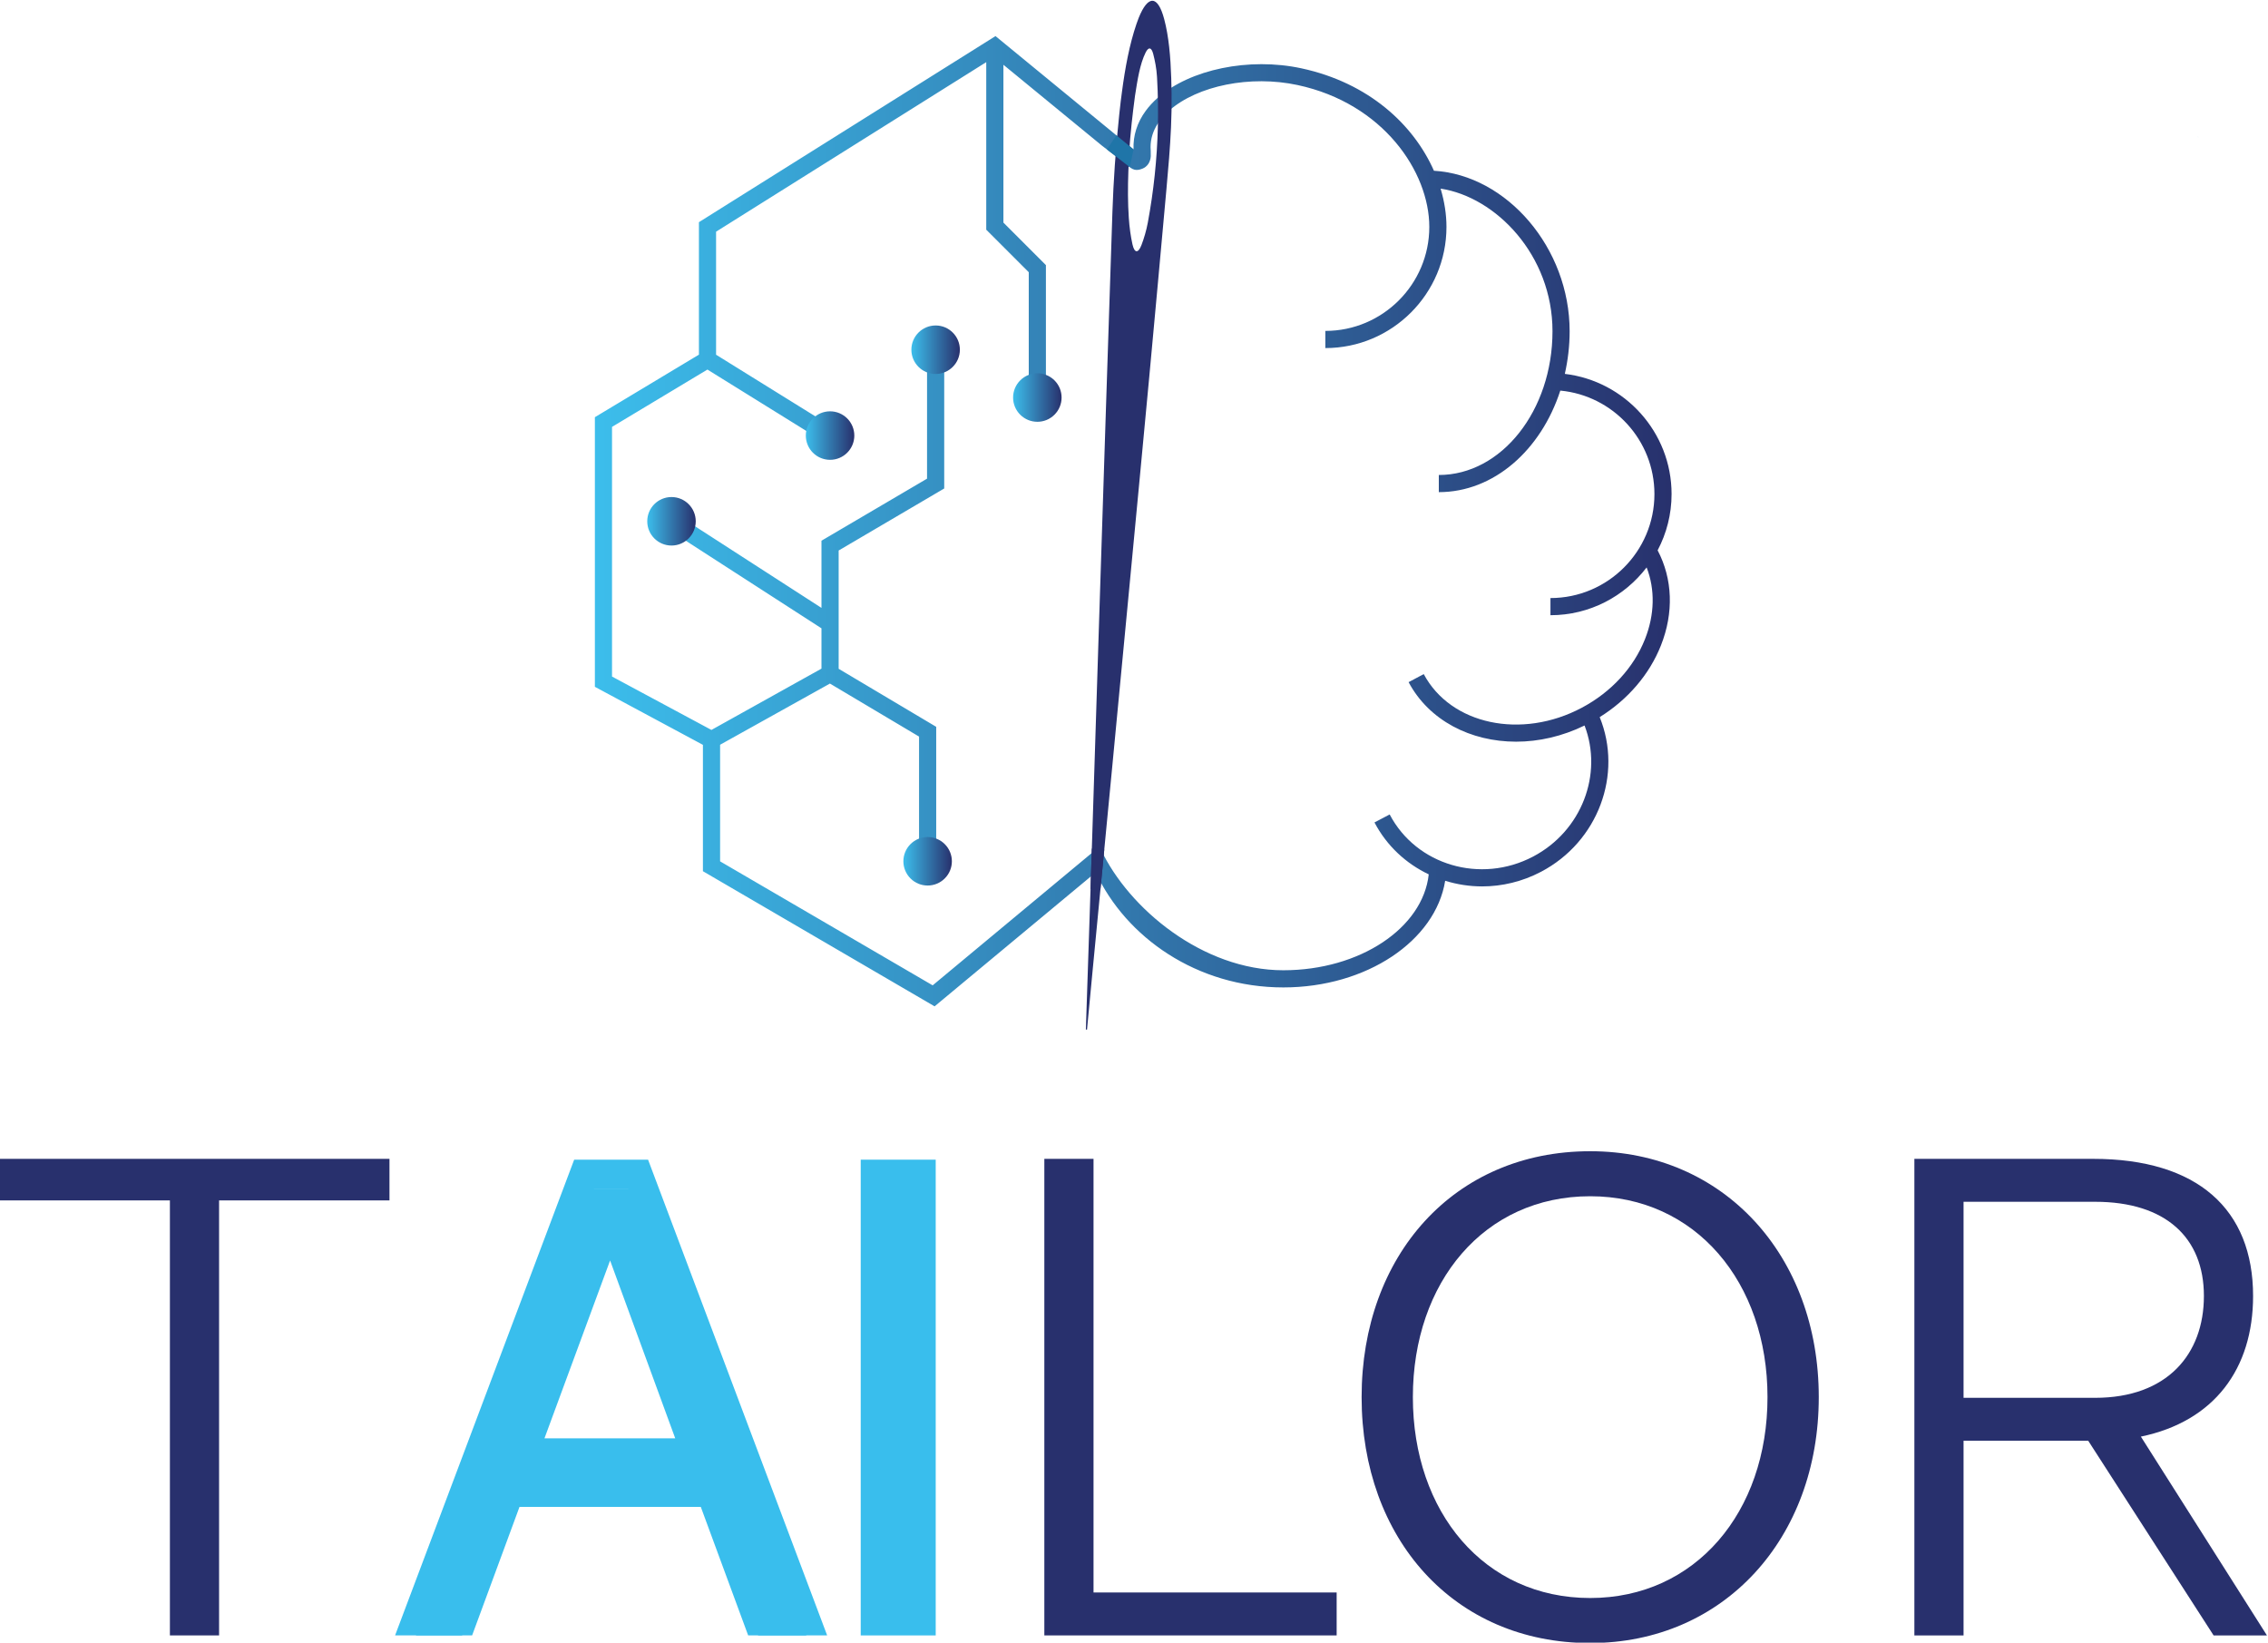 <?xml version="1.0" encoding="UTF-8" standalone="no"?>
<svg
   xmlns:dc="http://purl.org/dc/elements/1.1/"
   xmlns:cc="http://creativecommons.org/ns#"
   xmlns:rdf="http://www.w3.org/1999/02/22-rdf-syntax-ns#"
   xmlns:svg="http://www.w3.org/2000/svg"
   xmlns="http://www.w3.org/2000/svg"
   xmlns:sodipodi="http://sodipodi.sourceforge.net/DTD/sodipodi-0.dtd"
   xmlns:inkscape="http://www.inkscape.org/namespaces/inkscape"
   viewBox="0 0 410.256 297.129"
   height="297.129"
   width="410.256"
   xml:space="preserve"
   id="svg2"
   version="1.1"
   sodipodi:docname="TAILOR logo - full-color rgb.svg"
   inkscape:version="0.92.5 (2060ec1f9f, 2020-04-08)"><sodipodi:namedview
     pagecolor="#ffffff"
     bordercolor="#666666"
     borderopacity="1"
     objecttolerance="10"
     gridtolerance="10"
     guidetolerance="10"
     inkscape:pageopacity="0"
     inkscape:pageshadow="2"
     inkscape:window-width="556"
     inkscape:window-height="998"
     id="namedview111"
     showgrid="false"
     fit-margin-top="0"
     fit-margin-left="0"
     fit-margin-right="0"
     fit-margin-bottom="0"
     inkscape:zoom="0.29733907"
     inkscape:cx="-97.55686"
     inkscape:cy="135.93268"
     inkscape:window-x="560"
     inkscape:window-y="24"
     inkscape:window-maximized="0"
     inkscape:current-layer="svg2" /><defs
     id="defs6"><clipPath
       id="clipPath18"
       clipPathUnits="userSpaceOnUse"><path
         id="path16"
         d="m 565.437,400.089 c 0.007,-0.024 0.017,-0.036 0.023,-0.079 v 0 c -0.005,0.036 -0.002,0.05 -0.005,0.08 v 0 z"
         inkscape:connector-curvature="0" /></clipPath><linearGradient
       id="linearGradient30"
       spreadMethod="pad"
       gradientTransform="matrix(0.024,0,0,-0.024,565.436,400.05)"
       gradientUnits="userSpaceOnUse"
       y2="0"
       x2="1"
       y1="0"
       x1="0"><stop
         id="stop24"
         offset="0"
         style="stop-opacity:1;stop-color:#009ee2" /><stop
         id="stop26"
         offset="0.996"
         style="stop-opacity:1;stop-color:#29235c" /><stop
         id="stop28"
         offset="1"
         style="stop-opacity:1;stop-color:#29235c" /></linearGradient><clipPath
       id="clipPath40"
       clipPathUnits="userSpaceOnUse"><path
         id="path38"
         d="m 362.011,388.493 v -17.974 l -14.12,-8.487 v -36.587 l 14.662,-7.875 v -17.146 l 31.437,-18.338 21.869,18.179 c 4.091,-8.801 13.721,-15.611 25.453,-15.611 v 0 c 11.31,0 20.651,6.333 21.965,14.473 v 0 c 1.61,-0.499 3.299,-0.765 5.011,-0.765 v 0 c 2.69,0 5.433,0.637 7.993,1.982 v 0 c 7.767,4.08 11.121,13.233 7.964,20.988 v 0 c 3.822,2.382 6.75,5.786 8.313,9.735 v 0 c 1.755,4.434 1.592,9.01 -0.45,12.901 v 0 c 1.203,2.283 1.892,4.876 1.892,7.63 v 0 c 0,8.403 -6.34,15.342 -14.486,16.312 v 0 c 0.414,1.846 0.653,3.78 0.653,5.785 v 0 c 0,11.281 -8.505,21.19 -18.416,21.778 v 0 c -2.747,6.225 -8.811,11.933 -18.012,13.906 v 0 c -7.071,1.512 -15.072,-0.133 -19.466,-4.005 v 0 c -0.631,-0.557 -1.174,-1.146 -1.627,-1.762 v 0 c -1.171,-1.596 -1.733,-3.375 -1.658,-5.245 v 0 l -3.295,2.705 -15.438,12.674 z m 18.408,-27.967 -16.081,9.982 v 16.697 L 401,410.21 v -22.737 l 5.769,-5.769 v -17.006 h 2.328 v 17.97 l -5.768,5.769 v 21.416 l 13.4,-10.997 3.37,-2.572 c 0.787,-0.762 1.28,-0.841 2.073,-0.536 v 0 c 0.679,0.26 1.1,0.879 1.154,1.697 v 0 l -0.008,0.752 c -0.213,2.485 1.24,4.324 2.494,5.431 v 0 c 3.877,3.414 11.048,4.845 17.438,3.474 v 0 c 11.608,-2.488 17.872,-11.776 17.872,-19.252 v 0 c 0,-7.781 -6.329,-14.111 -14.109,-14.111 v 0 -2.329 c 9.063,0 16.438,7.376 16.438,16.44 v 0 c 0,1.694 -0.273,3.449 -0.796,5.197 v 0 c 7.506,-1.134 15.184,-9.029 15.184,-19.352 v 0 c 0,-10.756 -6.921,-19.507 -15.427,-19.507 v 0 -2.328 c 7.477,0 13.874,5.719 16.487,13.78 v 0 c 7.155,-0.676 12.773,-6.714 12.773,-14.042 v 0 c 0,-7.779 -6.331,-14.11 -14.11,-14.11 v 0 -2.328 c 5.32,0 10.045,2.552 13.051,6.485 v 0 c 1.162,-2.998 1.096,-6.397 -0.219,-9.721 v 0 c -1.537,-3.883 -4.582,-7.192 -8.573,-9.316 v 0 c -8.174,-4.353 -17.8,-2.304 -21.455,4.563 v 0 l -2.055,-1.094 c 2.774,-5.209 8.419,-8.078 14.591,-8.078 v 0 c 3.063,0 6.253,0.717 9.287,2.195 v 0 c 2.53,-6.603 -0.381,-14.316 -6.991,-17.789 v 0 c -7.11,-3.736 -15.838,-1.169 -19.455,5.719 v 0 l -2.062,-1.084 c 1.678,-3.196 4.299,-5.588 7.363,-7.045 v 0 c -0.791,-7.267 -9.329,-13.013 -19.732,-13.013 v 0 c -10.923,0 -20.982,8.366 -24.766,16.402 v 0 l -0.512,-0.901 -0.178,0.854 -22.129,-18.402 -28.845,16.825 v 15.823 l 14.904,8.302 12.095,-7.194 v -17.599 h 2.327 v 18.923 l -13.238,7.875 v 16.05 l 14.324,8.417 v 18.861 h -2.328 V 353.69 l -14.325,-8.418 v -9.118 l -19.723,12.73 -1.263,-1.957 20.986,-13.545 v -5.47 l -14.934,-8.318 -13.489,7.244 v 15.746 2.786 15.345 l 12.947,7.78 16.027,-9.948 z"
         inkscape:connector-curvature="0" /></clipPath><linearGradient
       id="linearGradient52"
       spreadMethod="pad"
       gradientTransform="matrix(146.11,0,0,-146.11,347.89,347.916)"
       gradientUnits="userSpaceOnUse"
       y2="0"
       x2="1"
       y1="0"
       x1="0"><stop
         id="stop46"
         offset="0"
         style="stop-opacity:1;stop-color:#3cbeec" /><stop
         id="stop48"
         offset="0.996"
         style="stop-opacity:1;stop-color:#28316d" /><stop
         id="stop50"
         offset="1"
         style="stop-opacity:1;stop-color:#28316d" /></linearGradient><clipPath
       id="clipPath62"
       clipPathUnits="userSpaceOnUse"><path
         id="path60"
         d="m 354.997,347.906 c 0,-1.817 1.472,-3.291 3.29,-3.291 v 0 c 1.817,0 3.29,1.474 3.29,3.291 v 0 c 0,1.817 -1.473,3.29 -3.29,3.29 v 0 c -1.818,0 -3.29,-1.473 -3.29,-3.29"
         inkscape:connector-curvature="0" /></clipPath><linearGradient
       id="linearGradient74"
       spreadMethod="pad"
       gradientTransform="matrix(6.58,0,0,-6.58,354.997,347.906)"
       gradientUnits="userSpaceOnUse"
       y2="0"
       x2="1"
       y1="0"
       x1="0"><stop
         id="stop68"
         offset="0"
         style="stop-opacity:1;stop-color:#3cbeec" /><stop
         id="stop70"
         offset="0.996"
         style="stop-opacity:1;stop-color:#28316d" /><stop
         id="stop72"
         offset="1"
         style="stop-opacity:1;stop-color:#28316d" /></linearGradient><clipPath
       id="clipPath84"
       clipPathUnits="userSpaceOnUse"><path
         id="path82"
         d="m 390.718,304.097 c -1.285,-1.285 -1.285,-3.367 0,-4.653 v 0 c 1.284,-1.285 3.368,-1.285 4.653,0 v 0 c 1.285,1.286 1.285,3.368 0,4.653 v 0 c -0.643,0.643 -1.485,0.964 -2.327,0.964 v 0 c -0.842,0 -1.684,-0.321 -2.326,-0.964"
         inkscape:connector-curvature="0" /></clipPath><linearGradient
       id="linearGradient96"
       spreadMethod="pad"
       gradientTransform="matrix(6.58,0,0,-6.58,389.754,301.771)"
       gradientUnits="userSpaceOnUse"
       y2="0"
       x2="1"
       y1="0"
       x1="0"><stop
         id="stop90"
         offset="0"
         style="stop-opacity:1;stop-color:#3cbeec" /><stop
         id="stop92"
         offset="0.996"
         style="stop-opacity:1;stop-color:#28316d" /><stop
         id="stop94"
         offset="1"
         style="stop-opacity:1;stop-color:#28316d" /></linearGradient><clipPath
       id="clipPath106"
       clipPathUnits="userSpaceOnUse"><path
         id="path104"
         d="m 376.515,359.536 c 0,-1.817 1.473,-3.29 3.29,-3.29 v 0 c 1.817,0 3.291,1.473 3.291,3.29 v 0 c 0,1.818 -1.474,3.291 -3.291,3.291 v 0 c -1.817,0 -3.29,-1.473 -3.29,-3.291"
         inkscape:connector-curvature="0" /></clipPath><linearGradient
       id="linearGradient118"
       spreadMethod="pad"
       gradientTransform="matrix(6.58,0,0,-6.58,376.515,359.537)"
       gradientUnits="userSpaceOnUse"
       y2="0"
       x2="1"
       y1="0"
       x1="0"><stop
         id="stop112"
         offset="0"
         style="stop-opacity:1;stop-color:#3cbeec" /><stop
         id="stop114"
         offset="0.996"
         style="stop-opacity:1;stop-color:#28316d" /><stop
         id="stop116"
         offset="1"
         style="stop-opacity:1;stop-color:#28316d" /></linearGradient><clipPath
       id="clipPath128"
       clipPathUnits="userSpaceOnUse"><path
         id="path126"
         d="m 390.84,371.187 c 0,-1.817 1.474,-3.29 3.291,-3.29 v 0 c 1.816,0 3.289,1.473 3.289,3.29 v 0 c 0,1.818 -1.473,3.29 -3.289,3.29 v 0 c -1.817,0 -3.291,-1.472 -3.291,-3.29"
         inkscape:connector-curvature="0" /></clipPath><linearGradient
       id="linearGradient140"
       spreadMethod="pad"
       gradientTransform="matrix(6.58,0,0,-6.58,390.84,371.187)"
       gradientUnits="userSpaceOnUse"
       y2="0"
       x2="1"
       y1="0"
       x1="0"><stop
         id="stop134"
         offset="0"
         style="stop-opacity:1;stop-color:#3cbeec" /><stop
         id="stop136"
         offset="0.996"
         style="stop-opacity:1;stop-color:#28316d" /><stop
         id="stop138"
         offset="1"
         style="stop-opacity:1;stop-color:#28316d" /></linearGradient><clipPath
       id="clipPath150"
       clipPathUnits="userSpaceOnUse"><path
         id="path148"
         d="M 0,595.28 H 841.89 V 0 H 0 Z"
         inkscape:connector-curvature="0" /></clipPath><clipPath
       id="clipPath162"
       clipPathUnits="userSpaceOnUse"><path
         id="path160"
         d="m 405.607,367.025 c -1.286,-1.286 -1.286,-3.368 0,-4.654 v 0 c 1.285,-1.285 3.367,-1.285 4.653,0 v 0 c 1.285,1.286 1.285,3.368 0,4.654 v 0 c -0.643,0.642 -1.485,0.963 -2.327,0.963 v 0 c -0.842,0 -1.684,-0.321 -2.326,-0.963"
         inkscape:connector-curvature="0" /></clipPath><linearGradient
       id="linearGradient174"
       spreadMethod="pad"
       gradientTransform="matrix(6.58,0,0,-6.58,404.643,364.698)"
       gradientUnits="userSpaceOnUse"
       y2="0"
       x2="1"
       y1="0"
       x1="0"><stop
         id="stop168"
         offset="0"
         style="stop-opacity:1;stop-color:#3cbeec" /><stop
         id="stop170"
         offset="0.996"
         style="stop-opacity:1;stop-color:#28316d" /><stop
         id="stop172"
         offset="1"
         style="stop-opacity:1;stop-color:#28316d" /></linearGradient><clipPath
       id="clipPath184"
       clipPathUnits="userSpaceOnUse"><path
         id="path182"
         d="M 0,595.28 H 841.89 V 0 H 0 Z"
         inkscape:connector-curvature="0" /></clipPath></defs><g
     transform="matrix(1.333,0,0,-1.333,-356.132,558.05)"
     id="g10"><g
       id="g12"><g
         clip-path="url(#clipPath18)"
         id="g14"><g
           id="g20"><g
             id="g22"><path
               id="path32"
               style="fill:url(#linearGradient30);stroke:none"
               d="m 565.437,400.089 c 0.007,-0.024 0.017,-0.036 0.023,-0.079 v 0 c -0.005,0.036 -0.002,0.05 -0.005,0.08 v 0 z"
               inkscape:connector-curvature="0" /></g></g></g></g><g
       id="g34"><g
         clip-path="url(#clipPath40)"
         id="g36"><g
           id="g42"><g
             id="g44"><path
               id="path54"
               style="fill:url(#linearGradient52);stroke:none"
               d="m 362.011,388.493 v -17.974 l -14.12,-8.487 v -36.587 l 14.662,-7.875 v -17.146 l 31.437,-18.338 21.869,18.179 c 4.091,-8.801 13.721,-15.611 25.453,-15.611 v 0 c 11.31,0 20.651,6.333 21.965,14.473 v 0 c 1.61,-0.499 3.299,-0.765 5.011,-0.765 v 0 c 2.69,0 5.433,0.637 7.993,1.982 v 0 c 7.767,4.08 11.121,13.233 7.964,20.988 v 0 c 3.822,2.382 6.75,5.786 8.313,9.735 v 0 c 1.755,4.434 1.592,9.01 -0.45,12.901 v 0 c 1.203,2.283 1.892,4.876 1.892,7.63 v 0 c 0,8.403 -6.34,15.342 -14.486,16.312 v 0 c 0.414,1.846 0.653,3.78 0.653,5.785 v 0 c 0,11.281 -8.505,21.19 -18.416,21.778 v 0 c -2.747,6.225 -8.811,11.933 -18.012,13.906 v 0 c -7.071,1.512 -15.072,-0.133 -19.466,-4.005 v 0 c -0.631,-0.557 -1.174,-1.146 -1.627,-1.762 v 0 c -1.171,-1.596 -1.733,-3.375 -1.658,-5.245 v 0 l -3.295,2.705 -15.438,12.674 z m 18.408,-27.967 -16.081,9.982 v 16.697 L 401,410.21 v -22.737 l 5.769,-5.769 v -17.006 h 2.328 v 17.97 l -5.768,5.769 v 21.416 l 13.4,-10.997 3.37,-2.572 c 0.787,-0.762 1.28,-0.841 2.073,-0.536 v 0 c 0.679,0.26 1.1,0.879 1.154,1.697 v 0 l -0.008,0.752 c -0.213,2.485 1.24,4.324 2.494,5.431 v 0 c 3.877,3.414 11.048,4.845 17.438,3.474 v 0 c 11.608,-2.488 17.872,-11.776 17.872,-19.252 v 0 c 0,-7.781 -6.329,-14.111 -14.109,-14.111 v 0 -2.329 c 9.063,0 16.438,7.376 16.438,16.44 v 0 c 0,1.694 -0.273,3.449 -0.796,5.197 v 0 c 7.506,-1.134 15.184,-9.029 15.184,-19.352 v 0 c 0,-10.756 -6.921,-19.507 -15.427,-19.507 v 0 -2.328 c 7.477,0 13.874,5.719 16.487,13.78 v 0 c 7.155,-0.676 12.773,-6.714 12.773,-14.042 v 0 c 0,-7.779 -6.331,-14.11 -14.11,-14.11 v 0 -2.328 c 5.32,0 10.045,2.552 13.051,6.485 v 0 c 1.162,-2.998 1.096,-6.397 -0.219,-9.721 v 0 c -1.537,-3.883 -4.582,-7.192 -8.573,-9.316 v 0 c -8.174,-4.353 -17.8,-2.304 -21.455,4.563 v 0 l -2.055,-1.094 c 2.774,-5.209 8.419,-8.078 14.591,-8.078 v 0 c 3.063,0 6.253,0.717 9.287,2.195 v 0 c 2.53,-6.603 -0.381,-14.316 -6.991,-17.789 v 0 c -7.11,-3.736 -15.838,-1.169 -19.455,5.719 v 0 l -2.062,-1.084 c 1.678,-3.196 4.299,-5.588 7.363,-7.045 v 0 c -0.791,-7.267 -9.329,-13.013 -19.732,-13.013 v 0 c -10.923,0 -20.982,8.366 -24.766,16.402 v 0 l -0.512,-0.901 -0.178,0.854 -22.129,-18.402 -28.845,16.825 v 15.823 l 14.904,8.302 12.095,-7.194 v -17.599 h 2.327 v 18.923 l -13.238,7.875 v 16.05 l 14.324,8.417 v 18.861 h -2.328 V 353.69 l -14.325,-8.418 v -9.118 l -19.723,12.73 -1.263,-1.957 20.986,-13.545 v -5.47 l -14.934,-8.318 -13.489,7.244 v 15.746 2.786 15.345 l 12.947,7.78 16.027,-9.948 z"
               inkscape:connector-curvature="0" /></g></g></g></g><g
       id="g56"><g
         clip-path="url(#clipPath62)"
         id="g58"><g
           id="g64"><g
             id="g66"><path
               id="path76"
               style="fill:url(#linearGradient74);stroke:none"
               d="m 354.997,347.906 c 0,-1.817 1.472,-3.291 3.29,-3.291 v 0 c 1.817,0 3.29,1.474 3.29,3.291 v 0 c 0,1.817 -1.473,3.29 -3.29,3.29 v 0 c -1.818,0 -3.29,-1.473 -3.29,-3.29"
               inkscape:connector-curvature="0" /></g></g></g></g><g
       id="g78"><g
         clip-path="url(#clipPath84)"
         id="g80"><g
           id="g86"><g
             id="g88"><path
               id="path98"
               style="fill:url(#linearGradient96);stroke:none"
               d="m 390.718,304.097 c -1.285,-1.285 -1.285,-3.367 0,-4.653 v 0 c 1.284,-1.285 3.368,-1.285 4.653,0 v 0 c 1.285,1.286 1.285,3.368 0,4.653 v 0 c -0.643,0.643 -1.485,0.964 -2.327,0.964 v 0 c -0.842,0 -1.684,-0.321 -2.326,-0.964"
               inkscape:connector-curvature="0" /></g></g></g></g><g
       id="g100"><g
         clip-path="url(#clipPath106)"
         id="g102"><g
           id="g108"><g
             id="g110"><path
               id="path120"
               style="fill:url(#linearGradient118);stroke:none"
               d="m 376.515,359.536 c 0,-1.817 1.473,-3.29 3.29,-3.29 v 0 c 1.817,0 3.291,1.473 3.291,3.29 v 0 c 0,1.818 -1.474,3.291 -3.291,3.291 v 0 c -1.817,0 -3.29,-1.473 -3.29,-3.291"
               inkscape:connector-curvature="0" /></g></g></g></g><g
       id="g122"><g
         clip-path="url(#clipPath128)"
         id="g124"><g
           id="g130"><g
             id="g132"><path
               id="path142"
               style="fill:url(#linearGradient140);stroke:none"
               d="m 390.84,371.187 c 0,-1.817 1.474,-3.29 3.291,-3.29 v 0 c 1.816,0 3.289,1.473 3.289,3.29 v 0 c 0,1.818 -1.473,3.29 -3.289,3.29 v 0 c -1.817,0 -3.291,-1.472 -3.291,-3.29"
               inkscape:connector-curvature="0" /></g></g></g></g><g
       id="g144"><g
         clip-path="url(#clipPath150)"
         id="g146"><g
           transform="translate(415.328,303.49)"
           id="g152"><path
             id="path154"
             style="fill:#28306d;fill-opacity:1;fill-rule:nonzero;stroke:none"
             d="m 0,0 -0.176,-5.506 1.334,-0.12 0.531,5.508 z"
             inkscape:connector-curvature="0" /></g></g></g><g
       id="g156"><g
         clip-path="url(#clipPath162)"
         id="g158"><g
           id="g164"><g
             id="g166"><path
               id="path176"
               style="fill:url(#linearGradient174);stroke:none"
               d="m 405.607,367.025 c -1.286,-1.286 -1.286,-3.368 0,-4.654 v 0 c 1.285,-1.285 3.367,-1.285 4.653,0 v 0 c 1.285,1.286 1.285,3.368 0,4.654 v 0 c -0.643,0.642 -1.485,0.963 -2.327,0.963 v 0 c -0.842,0 -1.684,-0.321 -2.326,-0.963"
               inkscape:connector-curvature="0" /></g></g></g></g><g
       id="g178"><g
         clip-path="url(#clipPath184)"
         id="g180"><g
           transform="translate(420.284,395.38)"
           id="g186"><path
             id="path188"
             style="fill:#28306d;fill-opacity:1;fill-rule:nonzero;stroke:none"
             d="m 0,0 c -0.077,-2.138 -0.08,-4.255 0.062,-6.324 0.085,-1.252 0.256,-2.491 0.495,-3.565 0.272,-1.224 0.785,-1.251 1.224,-0.097 0.341,0.893 0.657,1.948 0.86,3.04 0.796,4.28 1.251,8.595 1.361,12.924 0.057,2.217 0.023,4.438 -0.103,6.659 -0.005,0.081 -0.009,0.162 -0.014,0.243 -0.065,1.098 -0.275,2.15 -0.51,3.061 -0.242,0.944 -0.644,0.969 -1.03,0.196 -0.784,-1.574 -1.107,-3.74 -1.444,-5.89 0,0 -0.427,-3.122 -0.648,-5.756 m 0,0 C 0.229,4.204 0.208,3.923 0.189,3.653 0.111,2.432 0.044,1.212 0,0 m -1.475,5.268 c 0.366,3.973 0.598,5.464 0.598,5.464 0.436,3.328 1.028,6.498 1.978,9.28 0.095,0.279 0.192,0.554 0.296,0.812 1.268,3.148 2.594,3.121 3.464,-0.146 0.63,-2.367 0.863,-5.123 0.957,-8.004 C 5.84,11.966 5.855,11.251 5.866,10.533 5.886,9.027 5.856,7.521 5.79,6.015 5.667,3.215 5.424,0.415 5.17,-2.383 4.4,-10.871 3.632,-19.359 2.841,-27.841 1.955,-37.349 1.045,-46.852 0.142,-56.356 c -0.777,-8.174 -1.555,-16.348 -2.338,-24.519 -0.352,-3.672 -0.705,-7.343 -1.059,-11.014 -0.172,-1.778 -0.343,-3.555 -0.515,-5.333 -0.354,-3.671 -0.708,-7.343 -1.061,-11.015 -0.263,-2.738 -0.52,-5.477 -0.779,-8.217 -0.097,0.007 -0.059,0.004 -0.156,0.011 0.223,6.579 0.437,13.024 0.645,19.377 0.062,1.91 1.956,61.728 2.96,91.6 0.071,2.103 0.179,4.211 0.325,6.316 m 0,0 c 0.068,0.983 0.145,1.967 0.23,2.948 0.045,0.524 0.089,1.014 0.131,1.47"
             inkscape:connector-curvature="0" /></g><g
           transform="translate(418.664,400.276)"
           id="g190"><path
             id="path192"
             style="fill:#1f75a8;fill-opacity:1;fill-rule:nonzero;stroke:none"
             d="M 0,0 2.325,-1.908 1.82,-4.326 -1.294,-1.908 Z"
             inkscape:connector-curvature="0" /></g><g
           transform="translate(267.099,261.392)"
           id="g194"><path
             id="path196"
             style="fill:#28306d;fill-opacity:1;fill-rule:nonzero;stroke:none"
             d="M 0,0 H 52.919 V -5.64 H 29.796 V -64.668 H 23.123 V -5.64 H 0 Z"
             inkscape:connector-curvature="0" /></g><g
           transform="translate(349.787,250.84)"
           id="g198"><path
             id="path200"
             style="fill:#39beed;fill-opacity:1;fill-rule:nonzero;stroke:none"
             d="M 0,0 -11.545,-31.289 H 11.811 L 0.353,0 Z m -3.349,6.522 h 7.316 l 22.827,-60.638 h -6.523 l -6.433,17.451 h -27.323 l -6.434,-17.451 h -6.258 z"
             inkscape:connector-curvature="0" /></g><g
           transform="translate(341.051,223.469)"
           id="g202"><path
             id="path204"
             style="fill:#39beed;fill-opacity:1;fill-rule:nonzero;stroke:none"
             d="M 0,0 H 17.743 L 8.905,24.134 Z M 23.349,-4.917 H -5.621 L 7.37,31.29 h 3.087 z m 7.023,-17.91 h 2.327 L 11.346,33.895 H 6.742 l -21.353,-56.722 h 2.062 l 6.434,17.452 h 30.053 z m 7.988,-3.917 H 27.642 L 21.208,-9.293 H -3.384 L -9.818,-26.744 H -20.272 L 4.031,37.812 h 10.027 z"
             inkscape:connector-curvature="0" /></g><path
           id="path206"
           style="fill:#39beed;fill-opacity:1;fill-rule:nonzero;stroke:none"
           d="m 385.925,258.363 h 6.258 v -60.639 h -6.258 z"
           inkscape:connector-curvature="0" /><path
           id="path208"
           style="fill:#39beed;fill-opacity:1;fill-rule:nonzero;stroke:none"
           d="m 387.883,200.641 h 2.341 v 56.722 h -2.341 z m 6.259,-3.917 h -10.176 v 64.556 h 10.176 z"
           inkscape:connector-curvature="0" /><g
           transform="translate(408.884,261.392)"
           id="g210"><path
             id="path212"
             style="fill:#28306d;fill-opacity:1;fill-rule:nonzero;stroke:none"
             d="m 0,0 h 6.674 v -58.841 h 32.993 v -5.827 H 0 Z"
             inkscape:connector-curvature="0" /></g><g
           transform="translate(482.955,201.799)"
           id="g214"><path
             id="path216"
             style="fill:#28306d;fill-opacity:1;fill-rule:nonzero;stroke:none"
             d="M 0,0 C 14.287,0 24.062,11.656 24.062,27.259 24.062,42.861 14.287,54.518 0,54.518 -14.381,54.518 -24.062,42.861 -24.062,27.259 -24.062,11.656 -14.381,0 0,0 m 0,60.627 c 18.141,0 31.019,-14.193 31.019,-33.368 C 31.019,8.084 18.141,-6.109 0,-6.109 c -18.517,0 -31.018,14.193 -31.018,33.368 0,19.175 12.501,33.368 31.018,33.368"
             inkscape:connector-curvature="0" /></g><g
           transform="translate(533.621,255.565)"
           id="g218"><path
             id="path220"
             style="fill:#28306d;fill-opacity:1;fill-rule:nonzero;stroke:none"
             d="m 0,0 v -26.601 h 17.859 c 9.776,0 14.757,5.921 14.757,13.818 C 32.616,-4.889 27.447,0 17.859,0 Z m -6.673,5.827 h 24.25 c 14.194,0 21.713,-6.861 21.713,-18.61 0,-9.87 -5.264,-17.014 -15.228,-19.081 L 41.17,-58.841 H 33.933 L 16.92,-32.429 H 0 v -26.412 h -6.673 z"
             inkscape:connector-curvature="0" /></g></g></g></g></svg>
